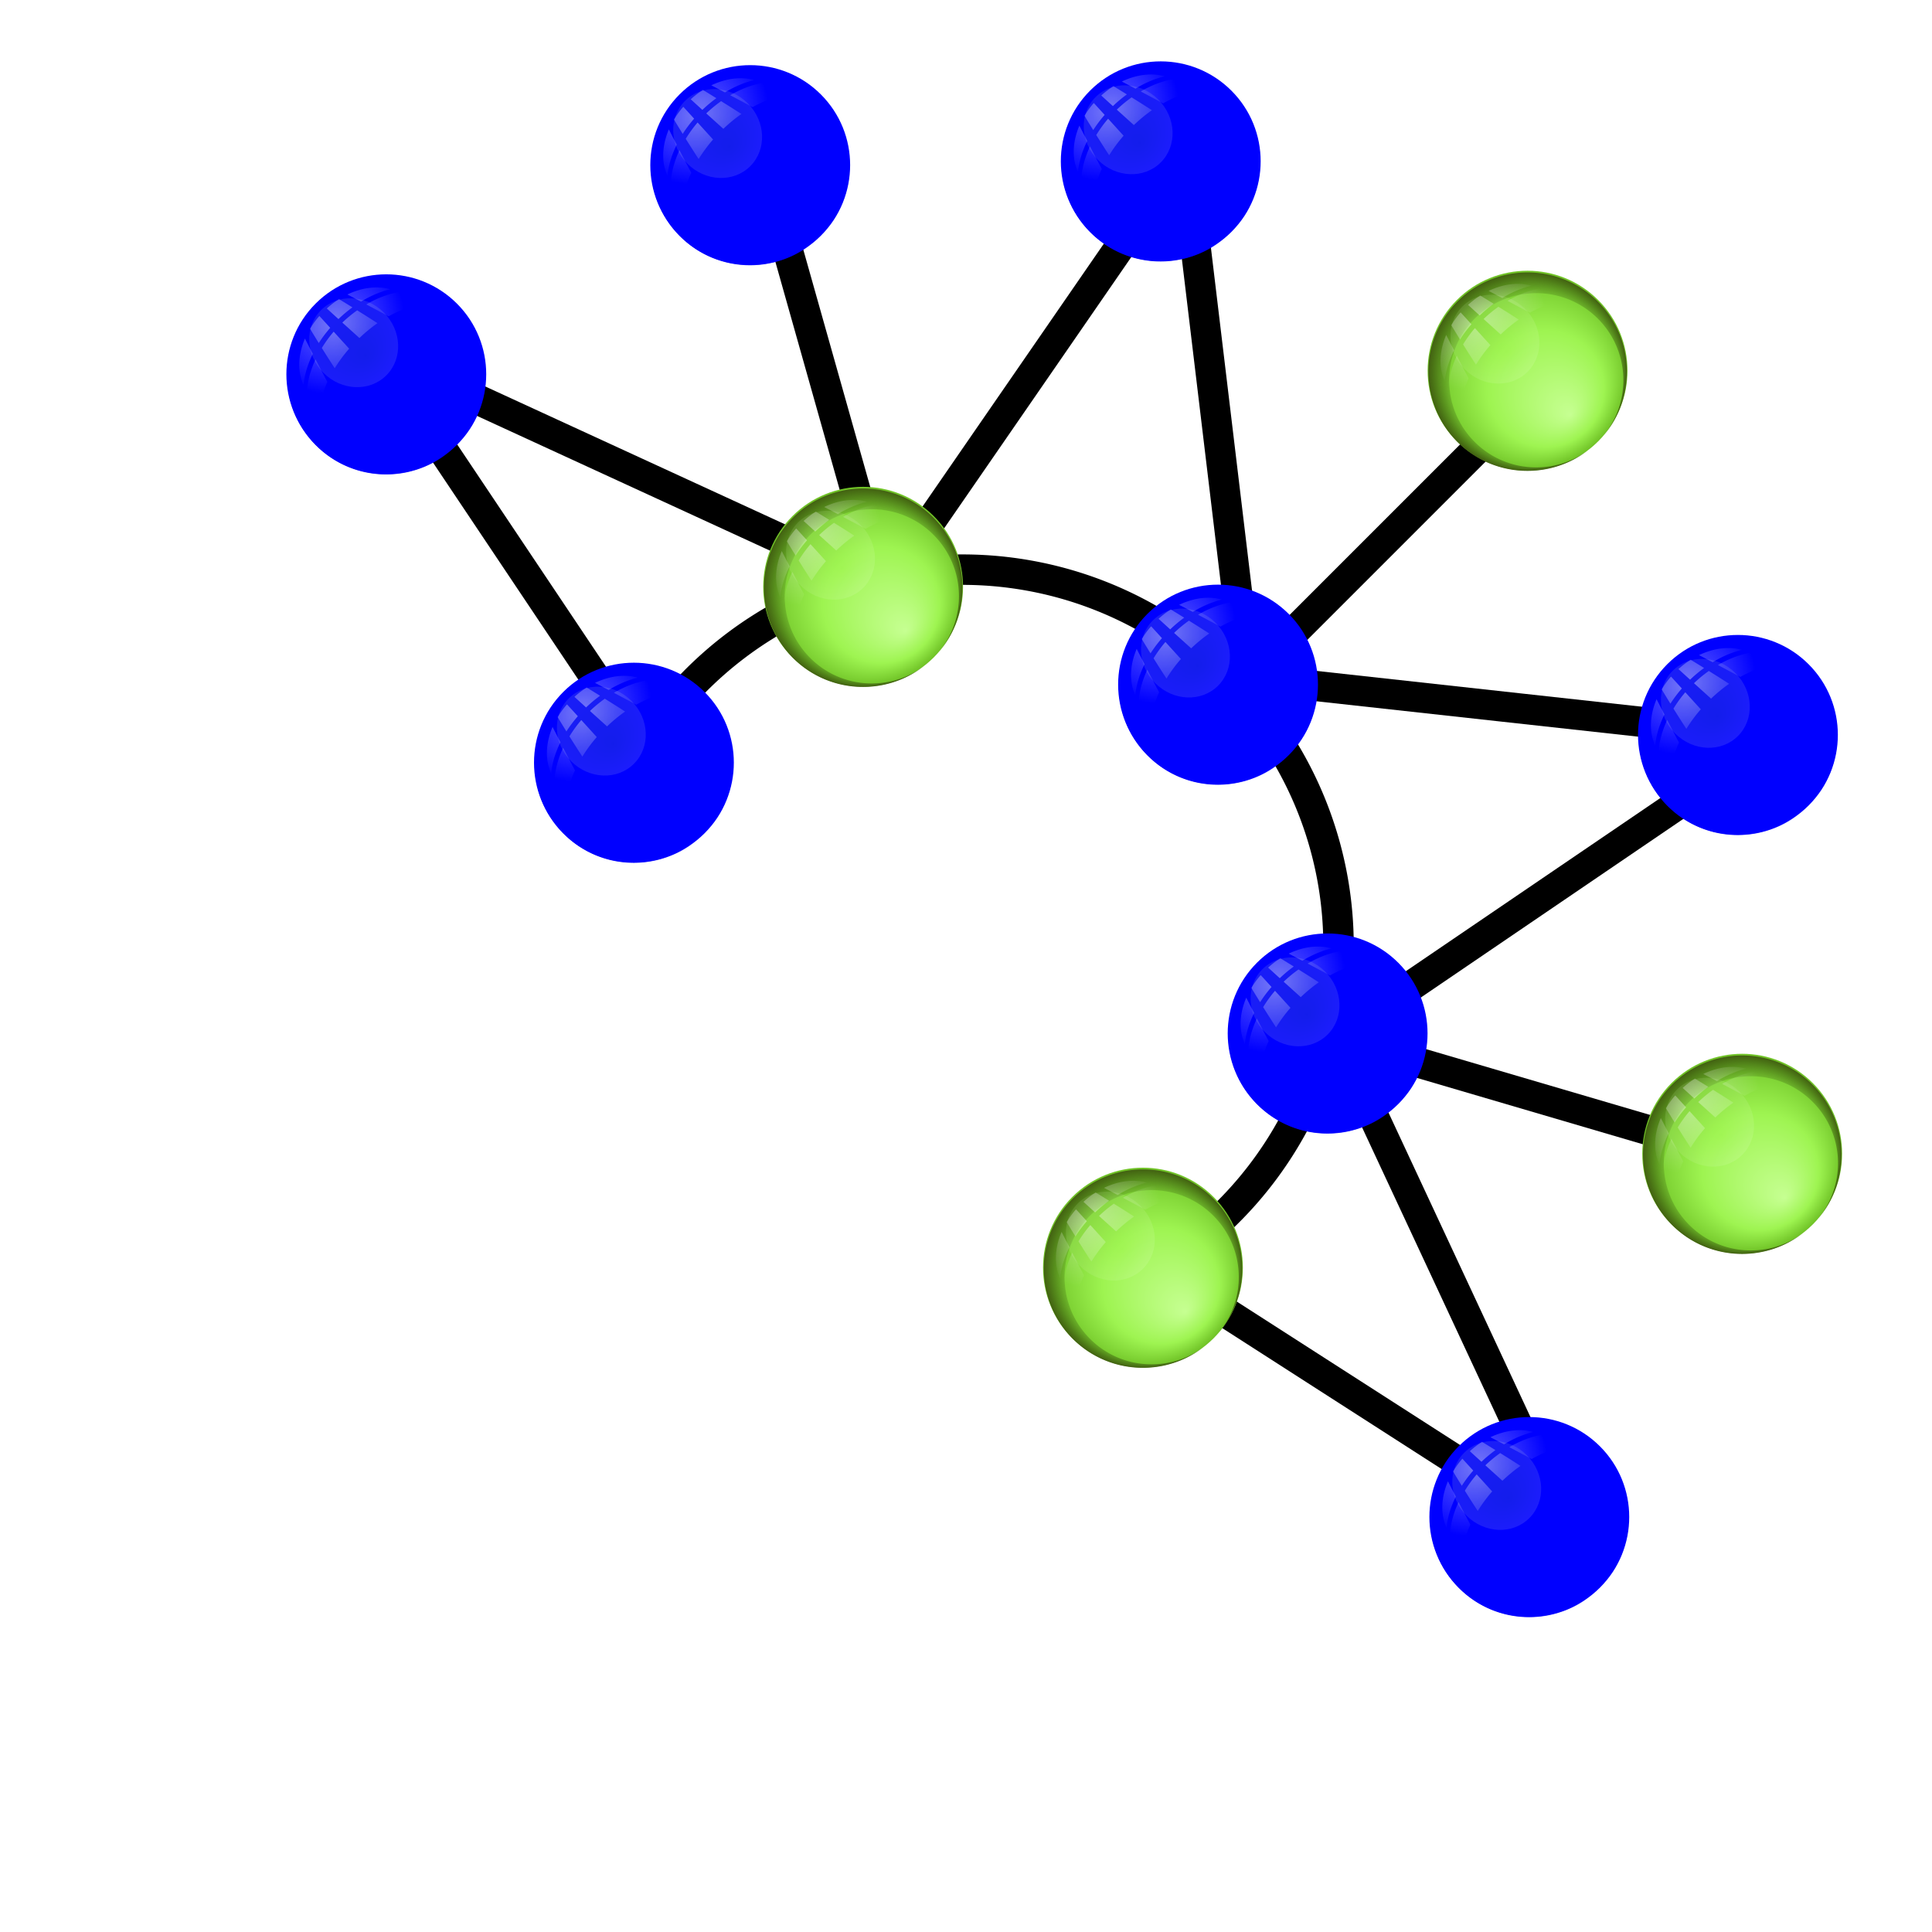 <svg xmlns="http://www.w3.org/2000/svg" xmlns:xlink="http://www.w3.org/1999/xlink" width="128" height="128" version="1.0"><defs><linearGradient id="aw"><stop offset="0" style="stop-color:#fff;stop-opacity:1"/><stop offset="1" style="stop-color:#fff;stop-opacity:0"/></linearGradient><linearGradient id="B"><stop offset="0" style="stop-color:#00f;stop-opacity:1"/><stop offset="1" style="stop-color:#00f;stop-opacity:0"/></linearGradient><linearGradient id="o" x1="15.721" x2="24.936" y1="125.786" y2="108.343" gradientTransform="translate(-80)" gradientUnits="userSpaceOnUse"><stop offset="0" style="stop-color:#000"/><stop offset=".893" style="stop-color:#fff"/></linearGradient><linearGradient id="y"><stop offset="0" style="stop-color:#acfd56;stop-opacity:.686"/><stop offset="1" style="stop-color:#fff;stop-opacity:.709"/></linearGradient><linearGradient id="z"><stop offset="0" style="stop-color:#fff;stop-opacity:1"/><stop offset="1" style="stop-color:#fff;stop-opacity:0"/></linearGradient><linearGradient xlink:href="#B" id="aR" x1="514.129" x2="584.117" y1="-5.484" y2="-5.484" gradientUnits="userSpaceOnUse"/><linearGradient xlink:href="#D" id="aB" x1="60.001" x2="60.001" y1="12.845" y2="120.214" gradientTransform="translate(145.714 -238.214)" gradientUnits="userSpaceOnUse"/><linearGradient id="D" x1="60.001" x2="60.001" y1="12.845" y2="120.214" gradientTransform="translate(145.714 -238.214)" gradientUnits="userSpaceOnUse"><stop offset="0" style="stop-color:#fff"/><stop offset="1" style="stop-color:#fff;stop-opacity:0"/></linearGradient><linearGradient xlink:href="#E" id="aC" x1="60.001" x2="60.001" y1="94" y2="26" gradientTransform="translate(145.714 -238.214)" gradientUnits="userSpaceOnUse"/><linearGradient id="E" x1="60.001" x2="60.001" y1="94" y2="26" gradientTransform="translate(145.714 -238.214)" gradientUnits="userSpaceOnUse"><stop offset=".296" style="stop-color:#fff"/><stop offset="1" style="stop-color:#4a4a55"/></linearGradient><linearGradient xlink:href="#F" id="aD" x1="60.001" x2="60.001" y1="92" y2="28" gradientTransform="translate(145.714 -238.214)" gradientUnits="userSpaceOnUse"/><linearGradient id="F" x1="60.001" x2="60.001" y1="92" y2="28" gradientTransform="translate(145.714 -238.214)" gradientUnits="userSpaceOnUse"><stop offset=".195" style="stop-color:#e9e9f0"/><stop offset=".26" style="stop-color:#dadae2"/><stop offset=".461" style="stop-color:#b1b1bb"/><stop offset=".644" style="stop-color:#93939f"/><stop offset=".8" style="stop-color:#81818e"/><stop offset=".911" style="stop-color:#7a7a88"/><stop offset="1" style="stop-color:#696975"/></linearGradient><linearGradient xlink:href="#G" id="aE" x1="60.001" x2="60.001" y1="86" y2="34.001" gradientTransform="translate(145.714 -238.214)" gradientUnits="userSpaceOnUse"/><linearGradient id="G" x1="60.001" x2="60.001" y1="86" y2="34.001" gradientTransform="translate(145.714 -238.214)" gradientUnits="userSpaceOnUse"><stop offset="0" style="stop-color:#bbb"/><stop offset="1" style="stop-color:#555"/></linearGradient><linearGradient id="H"><stop offset="0" style="stop-color:#c6ff92;stop-opacity:1"/><stop offset=".58" style="stop-color:#9ef451;stop-opacity:1"/><stop offset="1" style="stop-color:#6fc226;stop-opacity:1"/></linearGradient><linearGradient id="I"><stop offset="0" style="stop-color:#3e6b13;stop-opacity:0"/><stop offset=".795" style="stop-color:#477a16;stop-opacity:0"/><stop offset="1" style="stop-color:#426111;stop-opacity:1"/></linearGradient><linearGradient id="J"><stop offset="0" style="stop-color:#acfd56;stop-opacity:.686"/><stop offset="1" style="stop-color:#fff;stop-opacity:.709"/></linearGradient><linearGradient id="K"><stop offset="0" style="stop-color:#fff;stop-opacity:1"/><stop offset="1" style="stop-color:#fff;stop-opacity:0"/></linearGradient><linearGradient xlink:href="#L" id="bg" x1="514.129" x2="584.117" y1="-5.484" y2="-5.484" gradientUnits="userSpaceOnUse"/><linearGradient id="L"><stop offset="0" style="stop-color:#00f;stop-opacity:1"/><stop offset="1" style="stop-color:#00f;stop-opacity:0"/></linearGradient><linearGradient id="M"><stop offset="0" style="stop-color:#acfd56;stop-opacity:.686"/><stop offset="1" style="stop-color:#fff;stop-opacity:.709"/></linearGradient><linearGradient id="N"><stop offset="0" style="stop-color:#fff;stop-opacity:1"/><stop offset="1" style="stop-color:#fff;stop-opacity:0"/></linearGradient><linearGradient xlink:href="#R" id="bn" x1="514.129" x2="584.117" y1="-5.484" y2="-5.484" gradientUnits="userSpaceOnUse"/><linearGradient id="R"><stop offset="0" style="stop-color:#00f;stop-opacity:1"/><stop offset="1" style="stop-color:#00f;stop-opacity:0"/></linearGradient><linearGradient id="S"><stop offset="0" style="stop-color:#acfd56;stop-opacity:.686"/><stop offset="1" style="stop-color:#fff;stop-opacity:.709"/></linearGradient><linearGradient id="T"><stop offset="0" style="stop-color:#fff;stop-opacity:1"/><stop offset="1" style="stop-color:#fff;stop-opacity:0"/></linearGradient><linearGradient xlink:href="#U" id="bu" x1="514.129" x2="584.117" y1="-5.484" y2="-5.484" gradientUnits="userSpaceOnUse"/><linearGradient id="U"><stop offset="0" style="stop-color:#00f;stop-opacity:1"/><stop offset="1" style="stop-color:#00f;stop-opacity:0"/></linearGradient><linearGradient id="V"><stop offset="0" style="stop-color:#acfd56;stop-opacity:.686"/><stop offset="1" style="stop-color:#fff;stop-opacity:.709"/></linearGradient><linearGradient id="W"><stop offset="0" style="stop-color:#fff;stop-opacity:1"/><stop offset="1" style="stop-color:#fff;stop-opacity:0"/></linearGradient><linearGradient xlink:href="#X" id="bB" x1="514.129" x2="584.117" y1="-5.484" y2="-5.484" gradientUnits="userSpaceOnUse"/><linearGradient id="X"><stop offset="0" style="stop-color:#00f;stop-opacity:1"/><stop offset="1" style="stop-color:#00f;stop-opacity:0"/></linearGradient><linearGradient id="Y"><stop offset="0" style="stop-color:#acfd56;stop-opacity:.686"/><stop offset="1" style="stop-color:#fff;stop-opacity:.709"/></linearGradient><linearGradient id="Z"><stop offset="0" style="stop-color:#fff;stop-opacity:1"/><stop offset="1" style="stop-color:#fff;stop-opacity:0"/></linearGradient><linearGradient xlink:href="#aa" id="bJ" x1="514.129" x2="584.117" y1="-5.484" y2="-5.484" gradientUnits="userSpaceOnUse"/><linearGradient id="aa"><stop offset="0" style="stop-color:#00f;stop-opacity:1"/><stop offset="1" style="stop-color:#00f;stop-opacity:0"/></linearGradient><linearGradient id="ab"><stop offset="0" style="stop-color:#acfd56;stop-opacity:.686"/><stop offset="1" style="stop-color:#fff;stop-opacity:.709"/></linearGradient><linearGradient id="ac"><stop offset="0" style="stop-color:#fff;stop-opacity:1"/><stop offset="1" style="stop-color:#fff;stop-opacity:0"/></linearGradient><linearGradient id="ad"><stop offset="0" style="stop-color:#c6ff92;stop-opacity:1"/><stop offset=".58" style="stop-color:#9ef451;stop-opacity:1"/><stop offset="1" style="stop-color:#6fc226;stop-opacity:1"/></linearGradient><linearGradient id="ae"><stop offset="0" style="stop-color:#3e6b13;stop-opacity:0"/><stop offset=".795" style="stop-color:#477a16;stop-opacity:0"/><stop offset="1" style="stop-color:#426111;stop-opacity:1"/></linearGradient><linearGradient id="af"><stop offset="0" style="stop-color:#acfd56;stop-opacity:.686"/><stop offset="1" style="stop-color:#fff;stop-opacity:.709"/></linearGradient><linearGradient id="ag"><stop offset="0" style="stop-color:#fff;stop-opacity:1"/><stop offset="1" style="stop-color:#fff;stop-opacity:0"/></linearGradient><linearGradient id="ah"><stop offset="0" style="stop-color:#c6ff92;stop-opacity:1"/><stop offset=".58" style="stop-color:#9ef451;stop-opacity:1"/><stop offset="1" style="stop-color:#6fc226;stop-opacity:1"/></linearGradient><linearGradient id="ai"><stop offset="0" style="stop-color:#3e6b13;stop-opacity:0"/><stop offset=".795" style="stop-color:#477a16;stop-opacity:0"/><stop offset="1" style="stop-color:#426111;stop-opacity:1"/></linearGradient><linearGradient id="aj"><stop offset="0" style="stop-color:#acfd56;stop-opacity:.686"/><stop offset="1" style="stop-color:#fff;stop-opacity:.709"/></linearGradient><linearGradient id="ak"><stop offset="0" style="stop-color:#fff;stop-opacity:1"/><stop offset="1" style="stop-color:#fff;stop-opacity:0"/></linearGradient><linearGradient xlink:href="#al" id="ch" x1="514.129" x2="584.117" y1="-5.484" y2="-5.484" gradientUnits="userSpaceOnUse"/><linearGradient id="al"><stop offset="0" style="stop-color:#00f;stop-opacity:1"/><stop offset="1" style="stop-color:#00f;stop-opacity:0"/></linearGradient><linearGradient id="am"><stop offset="0" style="stop-color:#acfd56;stop-opacity:.686"/><stop offset="1" style="stop-color:#fff;stop-opacity:.709"/></linearGradient><linearGradient id="an"><stop offset="0" style="stop-color:#fff;stop-opacity:1"/><stop offset="1" style="stop-color:#fff;stop-opacity:0"/></linearGradient><linearGradient xlink:href="#ap" id="co" x1="514.129" x2="584.117" y1="-5.484" y2="-5.484" gradientUnits="userSpaceOnUse"/><linearGradient id="ap"><stop offset="0" style="stop-color:#00f;stop-opacity:1"/><stop offset="1" style="stop-color:#00f;stop-opacity:0"/></linearGradient><linearGradient id="aq"><stop offset="0" style="stop-color:#acfd56;stop-opacity:.686"/><stop offset="1" style="stop-color:#fff;stop-opacity:.709"/></linearGradient><linearGradient id="ar"><stop offset="0" style="stop-color:#fff;stop-opacity:1"/><stop offset="1" style="stop-color:#fff;stop-opacity:0"/></linearGradient><linearGradient id="as"><stop offset="0" style="stop-color:#c6ff92;stop-opacity:1"/><stop offset=".58" style="stop-color:#9ef451;stop-opacity:1"/><stop offset="1" style="stop-color:#6fc226;stop-opacity:1"/></linearGradient><linearGradient id="at"><stop offset="0" style="stop-color:#3e6b13;stop-opacity:0"/><stop offset=".795" style="stop-color:#477a16;stop-opacity:0"/><stop offset="1" style="stop-color:#426111;stop-opacity:1"/></linearGradient><linearGradient id="au"><stop offset="0" style="stop-color:#acfd56;stop-opacity:.686"/><stop offset="1" style="stop-color:#fff;stop-opacity:.709"/></linearGradient><linearGradient id="av"><stop offset="0" style="stop-color:#fff;stop-opacity:1"/><stop offset="1" style="stop-color:#fff;stop-opacity:0"/></linearGradient><linearGradient xlink:href="#aw" id="ax" x1="250" x2="243" y1="60" y2="60" gradientTransform="matrix(1 0 0 1.017 -454.143 -236.763)" gradientUnits="userSpaceOnUse"/><filter id="aS"><feGaussianBlur stdDeviation=".666"/></filter><filter id="aU"><feGaussianBlur stdDeviation=".605"/></filter><filter id="az"><feGaussianBlur stdDeviation="2.4"/></filter><filter id="ba"><feGaussianBlur stdDeviation=".666"/></filter><filter id="bc"><feGaussianBlur stdDeviation=".605"/></filter><filter id="bh"><feGaussianBlur stdDeviation=".666"/></filter><filter id="bj"><feGaussianBlur stdDeviation=".605"/></filter><filter id="bo"><feGaussianBlur stdDeviation=".666"/></filter><filter id="bq"><feGaussianBlur stdDeviation=".605"/></filter><filter id="bv"><feGaussianBlur stdDeviation=".666"/></filter><filter id="bx"><feGaussianBlur stdDeviation=".605"/></filter><filter id="bC"><feGaussianBlur stdDeviation=".666"/></filter><filter id="bE"><feGaussianBlur stdDeviation=".605"/></filter><filter id="bK"><feGaussianBlur stdDeviation=".666"/></filter><filter id="bM"><feGaussianBlur stdDeviation=".605"/></filter><filter id="bS"><feGaussianBlur stdDeviation=".666"/></filter><filter id="bU"><feGaussianBlur stdDeviation=".605"/></filter><filter id="ca"><feGaussianBlur stdDeviation=".666"/></filter><filter id="cc"><feGaussianBlur stdDeviation=".605"/></filter><filter id="ci"><feGaussianBlur stdDeviation=".666"/></filter><filter id="ck"><feGaussianBlur stdDeviation=".605"/></filter><filter id="cf" style="color-interpolation-filters:sRGB"><feFlood flood-color="#000" flood-opacity=".498" result="flood"/><feComposite in="flood" in2="SourceGraphic" operator="in" result="composite1"/><feGaussianBlur in="composite1" result="blur" stdDeviation="2.6"/><feOffset dx="1.1" dy="1.1" result="offset"/><feComposite in="SourceGraphic" in2="offset" result="composite2"/></filter><filter id="ce" style="color-interpolation-filters:sRGB"><feFlood flood-color="#000" flood-opacity=".498" result="flood"/><feComposite in="flood" in2="SourceGraphic" operator="in" result="composite1"/><feGaussianBlur in="composite1" result="blur" stdDeviation="2.6"/><feOffset dx="1.1" dy="1.1" result="offset"/><feComposite in="SourceGraphic" in2="offset" result="composite2"/></filter><filter id="bW" style="color-interpolation-filters:sRGB"><feFlood flood-color="#000" flood-opacity=".498" result="flood"/><feComposite in="flood" in2="SourceGraphic" operator="in" result="composite1"/><feGaussianBlur in="composite1" result="blur" stdDeviation="2.6"/><feOffset dx="1.1" dy="1.1" result="offset"/><feComposite in="SourceGraphic" in2="offset" result="composite2"/></filter><filter id="bO" style="color-interpolation-filters:sRGB"><feFlood flood-color="#000" flood-opacity=".498" result="flood"/><feComposite in="flood" in2="SourceGraphic" operator="in" result="composite1"/><feGaussianBlur in="composite1" result="blur" stdDeviation="2.6"/><feOffset dx="1.1" dy="1.1" result="offset"/><feComposite in="SourceGraphic" in2="offset" result="composite2"/></filter><filter id="bH" style="color-interpolation-filters:sRGB"><feFlood flood-color="#000" flood-opacity=".498" result="flood"/><feComposite in="flood" in2="SourceGraphic" operator="in" result="composite1"/><feGaussianBlur in="composite1" result="blur" stdDeviation="2.6"/><feOffset dx="1.1" dy="1.1" result="offset"/><feComposite in="SourceGraphic" in2="offset" result="composite2"/></filter><filter id="bG" style="color-interpolation-filters:sRGB"><feFlood flood-color="#000" flood-opacity=".498" result="flood"/><feComposite in="flood" in2="SourceGraphic" operator="in" result="composite1"/><feGaussianBlur in="composite1" result="blur" stdDeviation="2.6"/><feOffset dx="1.1" dy="1.1" result="offset"/><feComposite in="SourceGraphic" in2="offset" result="composite2"/></filter><filter id="bz" style="color-interpolation-filters:sRGB"><feFlood flood-color="#000" flood-opacity=".498" result="flood"/><feComposite in="flood" in2="SourceGraphic" operator="in" result="composite1"/><feGaussianBlur in="composite1" result="blur" stdDeviation="2.6"/><feOffset dx="1.1" dy="1.1" result="offset"/><feComposite in="SourceGraphic" in2="offset" result="composite2"/></filter><filter id="bs" style="color-interpolation-filters:sRGB"><feFlood flood-color="#000" flood-opacity=".498" result="flood"/><feComposite in="flood" in2="SourceGraphic" operator="in" result="composite1"/><feGaussianBlur in="composite1" result="blur" stdDeviation="2.6"/><feOffset dx="1.1" dy="1.1" result="offset"/><feComposite in="SourceGraphic" in2="offset" result="composite2"/></filter><filter id="bl" style="color-interpolation-filters:sRGB"><feFlood flood-color="#000" flood-opacity=".498" result="flood"/><feComposite in="flood" in2="SourceGraphic" operator="in" result="composite1"/><feGaussianBlur in="composite1" result="blur" stdDeviation="2.6"/><feOffset dx="1.1" dy="1.1" result="offset"/><feComposite in="SourceGraphic" in2="offset" result="composite2"/></filter><filter id="be" style="color-interpolation-filters:sRGB"><feFlood flood-color="#000" flood-opacity=".498" result="flood"/><feComposite in="flood" in2="SourceGraphic" operator="in" result="composite1"/><feGaussianBlur in="composite1" result="blur" stdDeviation="2.6"/><feOffset dx="1.1" dy="1.1" result="offset"/><feComposite in="SourceGraphic" in2="offset" result="composite2"/></filter><filter id="aW" style="color-interpolation-filters:sRGB"><feFlood flood-color="#000" flood-opacity=".498" result="flood"/><feComposite in="flood" in2="SourceGraphic" operator="in" result="composite1"/><feGaussianBlur in="composite1" result="blur" stdDeviation="2.6"/><feOffset dx="1.1" dy="1.1" result="offset"/><feComposite in="SourceGraphic" in2="offset" result="composite2"/></filter><filter id="aP" style="color-interpolation-filters:sRGB"><feFlood flood-color="#000" flood-opacity=".498" result="flood"/><feComposite in="flood" in2="SourceGraphic" operator="in" result="composite1"/><feGaussianBlur in="composite1" result="blur" stdDeviation="2.6"/><feOffset dx="1.1" dy="1.1" result="offset"/><feComposite in="SourceGraphic" in2="offset" result="composite2"/></filter><filter id="aN" style="color-interpolation-filters:sRGB"><feFlood flood-color="#000" flood-opacity=".498" result="flood"/><feComposite in="flood" in2="SourceGraphic" operator="in" result="composite1"/><feGaussianBlur in="composite1" result="blur" stdDeviation="2.6"/><feOffset dx="1.1" dy="1.1" result="offset"/><feComposite in="SourceGraphic" in2="offset" result="composite2"/></filter><filter id="aM" style="color-interpolation-filters:sRGB"><feFlood flood-color="#000" flood-opacity=".498" result="flood"/><feComposite in="flood" in2="SourceGraphic" operator="in" result="composite1"/><feGaussianBlur in="composite1" result="blur" stdDeviation="2.6"/><feOffset dx="1.1" dy="1.1" result="offset"/><feComposite in="SourceGraphic" in2="offset" result="composite2"/></filter><filter id="aL" style="color-interpolation-filters:sRGB"><feFlood flood-color="#000" flood-opacity=".498" result="flood"/><feComposite in="flood" in2="SourceGraphic" operator="in" result="composite1"/><feGaussianBlur in="composite1" result="blur" stdDeviation="2.6"/><feOffset dx="1.1" dy="1.1" result="offset"/><feComposite in="SourceGraphic" in2="offset" result="composite2"/></filter><filter id="aK" style="color-interpolation-filters:sRGB"><feFlood flood-color="#000" flood-opacity=".498" result="flood"/><feComposite in="flood" in2="SourceGraphic" operator="in" result="composite1"/><feGaussianBlur in="composite1" result="blur" stdDeviation="2.6"/><feOffset dx="1.1" dy="1.1" result="offset"/><feComposite in="SourceGraphic" in2="offset" result="composite2"/></filter><filter id="aJ" style="color-interpolation-filters:sRGB"><feFlood flood-color="#000" flood-opacity=".498" result="flood"/><feComposite in="flood" in2="SourceGraphic" operator="in" result="composite1"/><feGaussianBlur in="composite1" result="blur" stdDeviation="2.6"/><feOffset dx="1.1" dy="1.1" result="offset"/><feComposite in="SourceGraphic" in2="offset" result="composite2"/></filter><filter id="aI" style="color-interpolation-filters:sRGB"><feFlood flood-color="#000" flood-opacity=".498" result="flood"/><feComposite in="flood" in2="SourceGraphic" operator="in" result="composite1"/><feGaussianBlur in="composite1" result="blur" stdDeviation="2.6"/><feOffset dx="1.1" dy="1.1" result="offset"/><feComposite in="SourceGraphic" in2="offset" result="composite2"/></filter><filter id="aH" style="color-interpolation-filters:sRGB"><feFlood flood-color="#000" flood-opacity=".498" result="flood"/><feComposite in="flood" in2="SourceGraphic" operator="in" result="composite1"/><feGaussianBlur in="composite1" result="blur" stdDeviation="2.6"/><feOffset dx="1.1" dy="1.1" result="offset"/><feComposite in="SourceGraphic" in2="offset" result="composite2"/></filter><filter id="aG" style="color-interpolation-filters:sRGB"><feFlood flood-color="#000" flood-opacity=".498" result="flood"/><feComposite in="flood" in2="SourceGraphic" operator="in" result="composite1"/><feGaussianBlur in="composite1" result="blur" stdDeviation="2.6"/><feOffset dx="1.1" dy="1.1" result="offset"/><feComposite in="SourceGraphic" in2="offset" result="composite2"/></filter><filter id="aF" style="color-interpolation-filters:sRGB"><feFlood flood-color="#000" flood-opacity=".498" result="flood"/><feComposite in="flood" in2="SourceGraphic" operator="in" result="composite1"/><feGaussianBlur in="composite1" result="blur" stdDeviation="2.6"/><feOffset dx="1.1" dy="1.1" result="offset"/><feComposite in="SourceGraphic" in2="offset" result="composite2"/></filter><filter id="aO" style="color-interpolation-filters:sRGB"><feFlood flood-color="#000" flood-opacity=".498" result="flood"/><feComposite in="flood" in2="SourceGraphic" operator="in" result="composite1"/><feGaussianBlur in="composite1" result="blur" stdDeviation="2.6"/><feOffset dx="1.1" dy="1.1" result="offset"/><feComposite in="SourceGraphic" in2="offset" result="composite2"/></filter><filter id="cm" color-interpolation-filters="sRGB"><feFlood flood-color="#000" flood-opacity=".498" result="flood"/><feComposite in="flood" in2="SourceGraphic" operator="in" result="composite1"/><feGaussianBlur in="composite1" result="blur" stdDeviation="2.6"/><feOffset dx="1.1" dy="1.1" result="offset"/><feComposite in="SourceGraphic" in2="offset" result="composite2"/></filter><filter id="cp" color-interpolation-filters="sRGB"><feGaussianBlur stdDeviation=".666"/></filter><filter id="cr" color-interpolation-filters="sRGB"><feGaussianBlur stdDeviation=".605"/></filter><filter id="ct" color-interpolation-filters="sRGB"><feFlood flood-color="#000" flood-opacity=".498" result="flood"/><feComposite in="flood" in2="SourceGraphic" operator="in" result="composite1"/><feGaussianBlur in="composite1" result="blur" stdDeviation="2.6"/><feOffset dx="1.1" dy="1.1" result="offset"/><feComposite in="SourceGraphic" in2="offset" result="composite2"/></filter><filter id="cx" color-interpolation-filters="sRGB"><feGaussianBlur stdDeviation=".666"/></filter><filter id="cz" color-interpolation-filters="sRGB"><feGaussianBlur stdDeviation=".605"/></filter><radialGradient xlink:href="#y" id="aT" cx="455.504" cy="-40.35" r="14.103" fx="455.504" fy="-32.883" gradientTransform="matrix(1.486 0 0 1.838 -221.596 32.465)" gradientUnits="userSpaceOnUse"/><radialGradient xlink:href="#z" id="aV" cx="419.656" cy="-36.612" r="27.473" fx="419.656" fy="-36.612" gradientTransform="matrix(.652 0 0 .588 -242.327 106.037)" gradientUnits="userSpaceOnUse"/><radialGradient xlink:href="#C" id="aA" cx="59.511" cy="124" r="125.171" gradientTransform="translate(145.714 -238.214)" gradientUnits="userSpaceOnUse"/><radialGradient id="C" cx="59.511" cy="124" r="125.171" gradientTransform="translate(145.714 -238.214)" gradientUnits="userSpaceOnUse"><stop offset=".177" style="stop-color:#f0f0f0"/><stop offset=".532" style="stop-color:#a5a5bb"/></radialGradient><radialGradient xlink:href="#H" id="aX" cx="654.536" cy="-20.356" r="38.29" fx="653.773" fy="3.277" gradientTransform="matrix(.636 0 0 .636 -384.556 115.193)" gradientUnits="userSpaceOnUse"/><radialGradient xlink:href="#I" id="aZ" cx="549.109" cy="-5.5" r="34.641" fx="549.109" fy="15.369" gradientTransform="matrix(1 0 0 1 0 -.002)" gradientUnits="userSpaceOnUse"/><radialGradient xlink:href="#J" id="bb" cx="455.504" cy="-40.35" r="14.103" fx="455.504" fy="-32.883" gradientTransform="matrix(1.486 0 0 1.838 -221.596 32.465)" gradientUnits="userSpaceOnUse"/><radialGradient xlink:href="#K" id="bd" cx="419.656" cy="-36.612" r="27.473" fx="419.656" fy="-36.612" gradientTransform="matrix(.652 0 0 .588 -242.327 106.037)" gradientUnits="userSpaceOnUse"/><radialGradient xlink:href="#M" id="bi" cx="455.504" cy="-40.35" r="14.103" fx="455.504" fy="-32.883" gradientTransform="matrix(1.486 0 0 1.838 -221.596 32.465)" gradientUnits="userSpaceOnUse"/><radialGradient xlink:href="#N" id="bk" cx="419.656" cy="-36.612" r="27.473" fx="419.656" fy="-36.612" gradientTransform="matrix(.652 0 0 .588 -242.327 106.037)" gradientUnits="userSpaceOnUse"/><radialGradient xlink:href="#S" id="bp" cx="455.504" cy="-40.35" r="14.103" fx="455.504" fy="-32.883" gradientTransform="matrix(1.486 0 0 1.838 -221.596 32.465)" gradientUnits="userSpaceOnUse"/><radialGradient xlink:href="#T" id="br" cx="419.656" cy="-36.612" r="27.473" fx="419.656" fy="-36.612" gradientTransform="matrix(.652 0 0 .588 -242.327 106.037)" gradientUnits="userSpaceOnUse"/><radialGradient xlink:href="#V" id="bw" cx="455.504" cy="-40.35" r="14.103" fx="455.504" fy="-32.883" gradientTransform="matrix(1.486 0 0 1.838 -221.596 32.465)" gradientUnits="userSpaceOnUse"/><radialGradient xlink:href="#W" id="by" cx="419.656" cy="-36.612" r="27.473" fx="419.656" fy="-36.612" gradientTransform="matrix(.652 0 0 .588 -242.327 106.037)" gradientUnits="userSpaceOnUse"/><radialGradient xlink:href="#Y" id="bD" cx="455.504" cy="-40.35" r="14.103" fx="455.504" fy="-32.883" gradientTransform="matrix(1.486 0 0 1.838 -221.596 32.465)" gradientUnits="userSpaceOnUse"/><radialGradient xlink:href="#Z" id="bF" cx="419.656" cy="-36.612" r="27.473" fx="419.656" fy="-36.612" gradientTransform="matrix(.652 0 0 .588 -242.327 106.037)" gradientUnits="userSpaceOnUse"/><radialGradient xlink:href="#ab" id="bL" cx="455.504" cy="-40.35" r="14.103" fx="455.504" fy="-32.883" gradientTransform="matrix(1.486 0 0 1.838 -221.596 32.465)" gradientUnits="userSpaceOnUse"/><radialGradient xlink:href="#ac" id="bN" cx="419.656" cy="-36.612" r="27.473" fx="419.656" fy="-36.612" gradientTransform="matrix(.652 0 0 .588 -242.327 106.037)" gradientUnits="userSpaceOnUse"/><radialGradient xlink:href="#ad" id="bP" cx="654.536" cy="-20.356" r="38.29" fx="653.773" fy="3.277" gradientTransform="matrix(.636 0 0 .636 -384.556 115.193)" gradientUnits="userSpaceOnUse"/><radialGradient xlink:href="#ae" id="bR" cx="549.109" cy="-5.5" r="34.641" fx="549.109" fy="15.369" gradientTransform="matrix(1 0 0 1 0 -.002)" gradientUnits="userSpaceOnUse"/><radialGradient xlink:href="#af" id="bT" cx="455.504" cy="-40.35" r="14.103" fx="455.504" fy="-32.883" gradientTransform="matrix(1.486 0 0 1.838 -221.596 32.465)" gradientUnits="userSpaceOnUse"/><radialGradient xlink:href="#ag" id="bV" cx="419.656" cy="-36.612" r="27.473" fx="419.656" fy="-36.612" gradientTransform="matrix(.652 0 0 .588 -242.327 106.037)" gradientUnits="userSpaceOnUse"/><radialGradient xlink:href="#ah" id="bX" cx="654.536" cy="-20.356" r="38.29" fx="653.773" fy="3.277" gradientTransform="matrix(.636 0 0 .636 -384.556 115.193)" gradientUnits="userSpaceOnUse"/><radialGradient xlink:href="#ai" id="bZ" cx="549.109" cy="-5.5" r="34.641" fx="549.109" fy="15.369" gradientTransform="matrix(1 0 0 1 0 -.002)" gradientUnits="userSpaceOnUse"/><radialGradient xlink:href="#aj" id="cb" cx="455.504" cy="-40.35" r="14.103" fx="455.504" fy="-32.883" gradientTransform="matrix(1.486 0 0 1.838 -221.596 32.465)" gradientUnits="userSpaceOnUse"/><radialGradient xlink:href="#ak" id="cd" cx="419.656" cy="-36.612" r="27.473" fx="419.656" fy="-36.612" gradientTransform="matrix(.652 0 0 .588 -242.327 106.037)" gradientUnits="userSpaceOnUse"/><radialGradient xlink:href="#am" id="cj" cx="455.504" cy="-40.35" r="14.103" fx="455.504" fy="-32.883" gradientTransform="matrix(1.486 0 0 1.838 -221.596 32.465)" gradientUnits="userSpaceOnUse"/><radialGradient xlink:href="#an" id="cl" cx="419.656" cy="-36.612" r="27.473" fx="419.656" fy="-36.612" gradientTransform="matrix(.652 0 0 .588 -242.327 106.037)" gradientUnits="userSpaceOnUse"/><radialGradient xlink:href="#aq" id="cq" cx="455.504" cy="-40.35" r="14.103" fx="455.504" fy="-32.883" gradientTransform="matrix(1.486 0 0 1.838 -221.596 32.465)" gradientUnits="userSpaceOnUse"/><radialGradient xlink:href="#ar" id="cs" cx="419.656" cy="-36.612" r="27.473" fx="419.656" fy="-36.612" gradientTransform="matrix(.652 0 0 .588 -242.327 106.037)" gradientUnits="userSpaceOnUse"/><radialGradient xlink:href="#as" id="cu" cx="654.536" cy="-20.356" r="38.29" fx="653.773" fy="3.277" gradientTransform="matrix(.636 0 0 .636 -384.556 115.193)" gradientUnits="userSpaceOnUse"/><radialGradient xlink:href="#at" id="cw" cx="549.109" cy="-5.5" r="34.641" fx="549.109" fy="15.369" gradientTransform="matrix(1 0 0 1 0 -.002)" gradientUnits="userSpaceOnUse"/><radialGradient xlink:href="#au" id="cy" cx="455.504" cy="-40.35" r="14.103" fx="455.504" fy="-32.883" gradientTransform="matrix(1.486 0 0 1.838 -221.596 32.465)" gradientUnits="userSpaceOnUse"/><radialGradient xlink:href="#av" id="cA" cx="419.656" cy="-36.612" r="27.473" fx="419.656" fy="-36.612" gradientTransform="matrix(.652 0 0 .588 -242.327 106.037)" gradientUnits="userSpaceOnUse"/><clipPath id="aQ" clipPathUnits="userSpaceOnUse"><path d="M549.138-40.479c-19.32 0-35.01 15.69-35.01 35.01s15.69 34.979 35.01 34.979 34.979-15.66 34.979-34.979c0-19.32-15.66-35.01-34.979-35.01" style="fill:#aac0ef;fill-opacity:1;stroke:none"/></clipPath><clipPath id="aY" clipPathUnits="userSpaceOnUse"><path d="M549.138-40.479c-19.32 0-35.01 15.69-35.01 35.01s15.69 34.979 35.01 34.979 34.979-15.66 34.979-34.979c0-19.32-15.66-35.01-34.979-35.01" style="fill:#aac0ef;fill-opacity:1;stroke:none"/></clipPath><clipPath id="bf" clipPathUnits="userSpaceOnUse"><path d="M549.138-40.479c-19.32 0-35.01 15.69-35.01 35.01s15.69 34.979 35.01 34.979 34.979-15.66 34.979-34.979c0-19.32-15.66-35.01-34.979-35.01" style="fill:#aac0ef;fill-opacity:1;stroke:none"/></clipPath><clipPath id="bm" clipPathUnits="userSpaceOnUse"><path d="M549.138-40.479c-19.32 0-35.01 15.69-35.01 35.01s15.69 34.979 35.01 34.979 34.979-15.66 34.979-34.979c0-19.32-15.66-35.01-34.979-35.01" style="fill:#aac0ef;fill-opacity:1;stroke:none"/></clipPath><clipPath id="bt" clipPathUnits="userSpaceOnUse"><path d="M549.138-40.479c-19.32 0-35.01 15.69-35.01 35.01s15.69 34.979 35.01 34.979 34.979-15.66 34.979-34.979c0-19.32-15.66-35.01-34.979-35.01" style="fill:#aac0ef;fill-opacity:1;stroke:none"/></clipPath><clipPath id="bA" clipPathUnits="userSpaceOnUse"><path d="M549.138-40.479c-19.32 0-35.01 15.69-35.01 35.01s15.69 34.979 35.01 34.979 34.979-15.66 34.979-34.979c0-19.32-15.66-35.01-34.979-35.01" style="fill:#aac0ef;fill-opacity:1;stroke:none"/></clipPath><clipPath id="bI" clipPathUnits="userSpaceOnUse"><path d="M549.138-40.479c-19.32 0-35.01 15.69-35.01 35.01s15.69 34.979 35.01 34.979 34.979-15.66 34.979-34.979c0-19.32-15.66-35.01-34.979-35.01" style="fill:#aac0ef;fill-opacity:1;stroke:none"/></clipPath><clipPath id="bQ" clipPathUnits="userSpaceOnUse"><path d="M549.138-40.479c-19.32 0-35.01 15.69-35.01 35.01s15.69 34.979 35.01 34.979 34.979-15.66 34.979-34.979c0-19.32-15.66-35.01-34.979-35.01" style="fill:#aac0ef;fill-opacity:1;stroke:none"/></clipPath><clipPath id="bY" clipPathUnits="userSpaceOnUse"><path d="M549.138-40.479c-19.32 0-35.01 15.69-35.01 35.01s15.69 34.979 35.01 34.979 34.979-15.66 34.979-34.979c0-19.32-15.66-35.01-34.979-35.01" style="fill:#aac0ef;fill-opacity:1;stroke:none"/></clipPath><clipPath id="cg" clipPathUnits="userSpaceOnUse"><path d="M549.138-40.479c-19.32 0-35.01 15.69-35.01 35.01s15.69 34.979 35.01 34.979 34.979-15.66 34.979-34.979c0-19.32-15.66-35.01-34.979-35.01" style="fill:#aac0ef;fill-opacity:1;stroke:none"/></clipPath><clipPath id="cn" clipPathUnits="userSpaceOnUse"><path d="M549.138-40.479c-19.32 0-35.01 15.69-35.01 35.01s15.69 34.979 35.01 34.979 34.979-15.66 34.979-34.979c0-19.32-15.66-35.01-34.979-35.01" style="fill:#aac0ef;fill-opacity:1;stroke:none"/></clipPath><clipPath id="cv" clipPathUnits="userSpaceOnUse"><path d="M549.138-40.479c-19.32 0-35.01 15.69-35.01 35.01s15.69 34.979 35.01 34.979 34.979-15.66 34.979-34.979c0-19.32-15.66-35.01-34.979-35.01" style="fill:#aac0ef;fill-opacity:1;stroke:none"/></clipPath><mask id="ay" maskUnits="userSpaceOnUse"><path d="M-211.122-258.116h73.567v163.45h-73.567z" style="fill:url(#ax);fill-opacity:1;stroke:#000;stroke-width:0;stroke-linecap:round;stroke-linejoin:miter;stroke-miterlimit:4;stroke-opacity:1;stroke-dasharray:none;stroke-dashoffset:0" transform="scale(-1 1)"/></mask></defs><g mask="url(#ay)" transform="rotate(-45 425.136 115.226)scale(1 1)"><path d="M265.715-171.212v-12.002l-12.44-.415a47.7 47.7 0 0 0-3.152-11.816l10.555-6.572-6-10.394-10.981 5.86a48.2 48.2 0 0 0-8.645-8.644l5.86-10.981-10.392-6-6.572 10.556a47.7 47.7 0 0 0-11.817-3.155l-.416-12.44h-12l-.415 12.44a47.7 47.7 0 0 0-11.817 3.154l-6.572-10.554-10.393 6 5.86 10.98a48.3 48.3 0 0 0-8.645 8.647l-10.981-5.861-6 10.392 10.556 6.573a47.6 47.6 0 0 0-3.154 11.817l-12.44.413v12l12.44.415a47.7 47.7 0 0 0 3.154 11.817l-10.555 6.573 5.999 10.393 10.983-5.862a48.2 48.2 0 0 0 8.646 8.646l-5.862 10.982 10.392 6 6.573-10.557a47.7 47.7 0 0 0 11.817 3.154l.414 12.439h12l.415-12.44a47.7 47.7 0 0 0 11.816-3.153l6.572 10.556 10.393-6-5.861-10.983a48.3 48.3 0 0 0 8.645-8.645l10.98 5.86 6.002-10.392-10.556-6.572a47.7 47.7 0 0 0 3.154-11.816zm-60 23.998c-16.542 0-30-13.458-30-30s13.458-30 30-30 30 13.458 30 30-13.458 30-30 30" style="filter:url(#az)"/><path d="M265.715-172.212v-12.002l-12.44-.415a47.7 47.7 0 0 0-3.152-11.816l10.555-6.572-6-10.394-10.981 5.86a48.2 48.2 0 0 0-8.645-8.644l5.86-10.981-10.392-6-6.572 10.556a47.7 47.7 0 0 0-11.817-3.155l-.416-12.44h-12l-.415 12.44a47.7 47.7 0 0 0-11.817 3.154l-6.572-10.554-10.393 6 5.86 10.98a48.3 48.3 0 0 0-8.645 8.647l-10.981-5.861-6 10.392 10.556 6.573a47.6 47.6 0 0 0-3.154 11.817l-12.44.413v12l12.44.415a47.7 47.7 0 0 0 3.154 11.817l-10.555 6.573 5.999 10.393 10.983-5.862a48.2 48.2 0 0 0 8.646 8.646l-5.862 10.982 10.392 6 6.573-10.557a47.7 47.7 0 0 0 11.817 3.154l.414 12.439h12l.415-12.44a47.7 47.7 0 0 0 11.816-3.153l6.572 10.556 10.393-6-5.861-10.983a48.3 48.3 0 0 0 8.645-8.645l10.98 5.86 6.002-10.392-10.556-6.572a47.7 47.7 0 0 0 3.154-11.816zm-60 23.998c-16.542 0-30-13.458-30-30s13.458-30 30-30 30 13.458 30 30-13.458 30-30 30" style="fill:url(#aA)"/><path d="m200.682-237.214-.382 11.473a1 1 0 0 1-.867.958 46.7 46.7 0 0 0-11.57 3.088 1 1 0 0 1-1.228-.396l-6.061-9.734-8.717 5.033 5.406 10.128a1 1 0 0 1-.27 1.262 47.3 47.3 0 0 0-8.466 8.466 1 1 0 0 1-1.262.27l-10.128-5.405-5.033 8.717 9.734 6.06a1 1 0 0 1 .397 1.23 46.7 46.7 0 0 0-3.088 11.57 1 1 0 0 1-.958.867l-11.473.382v3.17c8.88 1.79 18.332 3.163 28.128 4.096l-.13-2.235c0-17.093 13.908-31 31-31 17.095 0 31 13.907 31 31l-.128 2.25c9.789-.924 19.24-2.291 28.129-4.073v-3.21l-11.473-.381a1 1 0 0 1-.958-.867 46.8 46.8 0 0 0-3.087-11.568 1.002 1.002 0 0 1 .397-1.229l9.733-6.061-5.033-8.718-10.128 5.406c-.43.229-.963.115-1.262-.271a47.3 47.3 0 0 0-8.465-8.466 1 1 0 0 1-.271-1.262l5.405-10.128-8.717-5.034-6.062 9.734a1 1 0 0 1-1.23.396 46.7 46.7 0 0 0-11.57-3.088 1 1 0 0 1-.865-.958l-.383-11.473z" style="fill:url(#aB)"/><path d="M205.715-212.214c-18.777 0-34 15.223-34 34s15.223 34 34 34 34-15.222 34-34-15.222-34-34-34m0 59c-13.785 0-25-11.215-25-25s11.215-25 25-25 25 11.215 25 25-11.215 25-25 25" style="fill:url(#aC)"/><path d="M205.715-210.214c-17.645 0-32 14.355-32 32s14.355 32 32 32 32-14.355 32-32-14.355-32-32-32m0 57c-13.785 0-25-11.215-25-25s11.215-25 25-25 25 11.215 25 25-11.215 25-25 25" style="fill:url(#aD)"/><path d="M205.715-204.214c-14.336 0-26 11.664-26 26s11.664 26 26 26 26-11.663 26-26-11.663-26-26-26m0 50c-13.233 0-24-10.767-24-24s10.767-24 24-24 24 10.767 24 24-10.767 24-24 24" style="fill:url(#aE)"/><path d="m161.006-159.793-10.253 6.384.425.735 10.13-6.308c-.11-.266-.198-.543-.302-.811M180.91-232.175l6.573 10.555a47.6 47.6 0 0 1 11.817-3.154l.415-12.44h12l.415 12.439a47.7 47.7 0 0 1 11.817 3.155l6.572-10.555 9.984 5.766.408-.765-10.391-6.001-6.572 10.555a47.7 47.7 0 0 0-11.817-3.155l-.416-12.44h-12l-.415 12.44a47.7 47.7 0 0 0-11.817 3.154l-6.572-10.554-10.393 6 .408.765zM235.42-215.887l-.37.694a48.3 48.3 0 0 1 8.646 8.645l10.98-5.861 5.576 9.658.425-.265-6-10.394-10.981 5.86a48.3 48.3 0 0 0-8.275-8.337M176.01-139.54l-5.491 10.289.408.235 5.454-10.218c-.127-.097-.245-.207-.371-.305" style="fill:#fff"/><path d="M249.696-176.83c-.394 23.923-19.966 43.267-43.981 43.267s-43.587-19.344-43.981-43.267c-.004.244-.02.487-.02.732 0 24.262 19.739 44 44 44 24.263 0 44-19.738 44-44 0-.245-.014-.488-.018-.732" style="opacity:.5;fill:#fff"/><path d="M253.276-184.628a47.7 47.7 0 0 0-2.85-11.005l-.304.189a47.7 47.7 0 0 1 3.153 11.816l12.44.414v-1zM250.12-158.982l10.132 6.308.425-.735-10.252-6.384c-.106.268-.194.545-.304.81M156.753-212.41l10.98 5.86a48.3 48.3 0 0 1 8.647-8.645l-.371-.694a48.3 48.3 0 0 0-8.275 8.339l-10.981-5.861-6 10.392.425.265zM235.05-139.234l5.453 10.217.408-.235-5.491-10.287c-.125.098-.243.208-.37.305M145.715-183.214l12.439-.415a47.7 47.7 0 0 1 3.154-11.817l-.303-.19a47.6 47.6 0 0 0-2.851 11.007l-12.44.415v12z" style="fill:#fff"/></g><path d="m90.029 17.065-14 25" style="fill:none;stroke:#000;stroke-width:2;stroke-linecap:butt;stroke-linejoin:miter;stroke-miterlimit:4;stroke-opacity:1;stroke-dasharray:none;filter:url(#aF)" transform="rotate(-45 63.193 63.596)"/><path d="M88.029 63.065h25" style="fill:none;stroke:#000;stroke-width:2;stroke-linecap:butt;stroke-linejoin:miter;stroke-miterlimit:4;stroke-opacity:1;stroke-dasharray:none;filter:url(#aG)" transform="rotate(-45 63.193 63.596)"/><path d="m76.404 84.065-12.375 34" style="fill:none;stroke:#000;stroke-width:2;stroke-linecap:butt;stroke-linejoin:miter;stroke-miterlimit:4;stroke-opacity:1;stroke-dasharray:none;filter:url(#aH)" transform="rotate(-45 63.193 63.596)"/><path d="m76.279 41.628-12-32.438" style="fill:none;stroke:#000;stroke-width:2;stroke-linecap:butt;stroke-linejoin:miter;stroke-miterlimit:4;stroke-opacity:1;stroke-dasharray:none;filter:url(#aI)" transform="rotate(-45 63.193 63.596)"/><path d="m76.029 41.878 34.502-6.332" style="fill:none;stroke:#000;stroke-width:2;stroke-linecap:butt;stroke-linejoin:miter;stroke-miterlimit:4;stroke-opacity:1;stroke-dasharray:none;filter:url(#aJ)" transform="rotate(-45 63.193 63.596)"/><path d="M110.62 35.59 89.029 63.066" style="fill:none;stroke:#000;stroke-width:2;stroke-linecap:butt;stroke-linejoin:miter;stroke-miterlimit:4;stroke-opacity:1;stroke-dasharray:none;filter:url(#aK)" transform="rotate(-45 63.193 63.596)"/><path d="m76.279 84.003 15.25 27.937" style="fill:none;stroke:#000;stroke-width:2;stroke-linecap:butt;stroke-linejoin:miter;stroke-miterlimit:4;stroke-opacity:1;stroke-dasharray:none;filter:url(#aL)" transform="rotate(-45 63.193 63.596)"/><path d="m110.752 90.546-34.411-6.543" style="fill:none;stroke:#000;stroke-width:2;stroke-linecap:butt;stroke-linejoin:miter;stroke-miterlimit:4;stroke-opacity:1;stroke-dasharray:none;filter:url(#aM)" transform="rotate(-45 63.193 63.596)"/><path d="m89.029 63.065 21.856 27.26" style="fill:none;stroke:#000;stroke-width:2;stroke-linecap:butt;stroke-linejoin:miter;stroke-miterlimit:4;stroke-opacity:1;stroke-dasharray:none;filter:url(#aN)" transform="rotate(-45 63.193 63.596)"/><path d="M111.609-.722a41.875 41.875 0 1 1-3.47 80.155" style="fill:none;stroke:#000;stroke-width:3.39;stroke-linecap:round;stroke-linejoin:miter;stroke-miterlimit:4;stroke-opacity:1;stroke-dasharray:none;stroke-dashoffset:0;filter:url(#aO)" transform="rotate(-45 114.671 54.871)scale(.595)"/><g style="filter:url(#aP)" transform="rotate(-45 86.842 -89.881)scale(.272)"><path d="M31.52 77.913c-13.437 0-24.35 10.913-24.35 24.35s10.913 24.33 24.35 24.33 24.33-10.892 24.33-24.33-10.892-24.35-24.33-24.35" style="fill:#00f;fill-opacity:1;stroke:none"/><path d="M549.125-40.125c-19.124 0-34.656 15.532-34.656 34.656 0 17.548 13.1 32.01 30.031 34.282-14.59-2.229-25.781-14.823-25.781-30.032 0-16.782 13.624-30.406 30.406-30.406s30.406 13.624 30.406 30.406c0 15.734-11.959 28.663-27.281 30.219 17.666-1.573 31.5-16.393 31.5-34.469 0-19.124-15.5-34.656-34.625-34.656M552.25 29c-.51.052-1.045.099-1.562.125.518-.023 1.05-.08 1.562-.125m-7.75-.187c.512.068 1.013.141 1.531.187a31 31 0 0 1-1.531-.187m1.531.187c.51.045 1.015.102 1.532.125A30 30 0 0 1 546.03 29" clip-path="url(#aQ)" style="fill:url(#aR);fill-opacity:1;stroke:none;filter:url(#aS)" transform="translate(-351.931 106.271)scale(.698)"/><path d="M469.607-34.831c0 9.684-6.314 17.534-14.103 17.534-7.79 0-14.104-7.85-14.104-17.534s6.315-17.534 14.104-17.534 14.103 7.85 14.103 17.534" style="opacity:.406;fill:url(#aT);fill-opacity:1;stroke:none;filter:url(#aU)" transform="matrix(.737 0 0 .641 -304.374 113.542)"/><path d="m32.597 80.68.184 3.833c1.52.027 3 .17 4.424.395-.296-1.247-.588-2.494-.897-3.74a22 22 0 0 0-3.71-.488m-2.813.024c-1.232.093-2.431.297-3.569.58a367 367 0 0 0-.958 3.972 31 31 0 0 1 4.588-.65l.183-3.902c-.084.005-.161-.007-.244 0m8.767 1.115q.565 1.785 1.121 3.577c2.68.657 5.113 1.642 7.157 2.903-1.588-2.851-4.55-5.169-8.278-6.48m-14.905.278c-3.991 1.601-7.011 4.395-8.216 7.735 1.866-1.549 4.236-2.82 6.932-3.74.426-1.33.85-2.662 1.284-3.995m9.196 3.694.285 5.597c1.954.051 3.863.227 5.668.558q-.617-2.856-1.284-5.714c-1.501-.253-3.06-.41-4.67-.441m-3.058.07c-1.69.123-3.307.4-4.853.766a341 341 0 0 0-1.264 5.714 35.4 35.4 0 0 1 5.852-.883zm10.316.928a642 642 0 0 1 1.795 5.9c2.189.621 4.193 1.427 5.974 2.416.148-.67.224-1.343.224-2.044a9.4 9.4 0 0 0-.49-2.95c-2.094-1.434-4.64-2.573-7.503-3.322m-18.207.72c-2.706.98-5.068 2.329-6.891 3.95a9.4 9.4 0 0 0-.143 1.602c0 .936.143 1.84.408 2.718a25.8 25.8 0 0 1 4.77-2.346 693 693 0 0 1 1.856-5.924" style="opacity:.397;fill:url(#aV);fill-opacity:1;stroke:none"/></g><g style="filter:url(#aW)" transform="rotate(-45 46.016 -24.826)scale(.272)"><path d="M31.52 77.913c-13.437 0-24.35 10.913-24.35 24.35s10.913 24.33 24.35 24.33 24.33-10.892 24.33-24.33-10.892-24.35-24.33-24.35" style="fill:url(#aX);fill-opacity:1;stroke:none"/><path d="M549.125-40.125c-19.124 0-34.656 15.532-34.656 34.656 0 17.548 13.1 32.01 30.031 34.282-14.59-2.229-25.781-14.823-25.781-30.032 0-16.782 13.624-30.406 30.406-30.406s30.406 13.624 30.406 30.406c0 15.734-11.959 28.663-27.281 30.219 17.666-1.573 31.5-16.393 31.5-34.469 0-19.124-15.5-34.656-34.625-34.656M552.25 29c-.51.052-1.045.099-1.562.125.518-.023 1.05-.08 1.562-.125m-7.75-.187c.512.068 1.013.141 1.531.187a31 31 0 0 1-1.531-.187m1.531.187c.51.045 1.015.102 1.532.125A30 30 0 0 1 546.03 29" clip-path="url(#aY)" style="fill:url(#aZ);fill-opacity:1;stroke:none;filter:url(#ba)" transform="translate(-351.931 106.271)scale(.698)"/><path d="M469.607-34.831c0 9.684-6.314 17.534-14.103 17.534-7.79 0-14.104-7.85-14.104-17.534s6.315-17.534 14.104-17.534 14.103 7.85 14.103 17.534" style="opacity:.406;fill:url(#bb);fill-opacity:1;stroke:none;filter:url(#bc)" transform="matrix(.737 0 0 .641 -304.374 113.542)"/><path d="m32.597 80.68.184 3.833c1.52.027 3 .17 4.424.395-.296-1.247-.588-2.494-.897-3.74a22 22 0 0 0-3.71-.488m-2.813.024c-1.232.093-2.431.297-3.569.58a367 367 0 0 0-.958 3.972 31 31 0 0 1 4.588-.65l.183-3.902c-.084.005-.161-.007-.244 0m8.767 1.115q.565 1.785 1.121 3.577c2.68.657 5.113 1.642 7.157 2.903-1.588-2.851-4.55-5.169-8.278-6.48m-14.905.278c-3.991 1.601-7.011 4.395-8.216 7.735 1.866-1.549 4.236-2.82 6.932-3.74.426-1.33.85-2.662 1.284-3.995m9.196 3.694.285 5.597c1.954.051 3.863.227 5.668.558q-.617-2.856-1.284-5.714c-1.501-.253-3.06-.41-4.67-.441m-3.058.07c-1.69.123-3.307.4-4.853.766a341 341 0 0 0-1.264 5.714 35.4 35.4 0 0 1 5.852-.883zm10.316.928a642 642 0 0 1 1.795 5.9c2.189.621 4.193 1.427 5.974 2.416.148-.67.224-1.343.224-2.044a9.4 9.4 0 0 0-.49-2.95c-2.094-1.434-4.64-2.573-7.503-3.322m-18.207.72c-2.706.98-5.068 2.329-6.891 3.95a9.4 9.4 0 0 0-.143 1.602c0 .936.143 1.84.408 2.718a25.8 25.8 0 0 1 4.77-2.346 693 693 0 0 1 1.856-5.924" style="opacity:.397;fill:url(#bd);fill-opacity:1;stroke:none"/></g><g style="filter:url(#be)" transform="rotate(-45 65.597 -49.97)scale(.272)"><path d="M31.52 77.913c-13.437 0-24.35 10.913-24.35 24.35s10.913 24.33 24.35 24.33 24.33-10.892 24.33-24.33-10.892-24.35-24.33-24.35" style="fill:#00f;fill-opacity:1;stroke:none"/><path d="M549.125-40.125c-19.124 0-34.656 15.532-34.656 34.656 0 17.548 13.1 32.01 30.031 34.282-14.59-2.229-25.781-14.823-25.781-30.032 0-16.782 13.624-30.406 30.406-30.406s30.406 13.624 30.406 30.406c0 15.734-11.959 28.663-27.281 30.219 17.666-1.573 31.5-16.393 31.5-34.469 0-19.124-15.5-34.656-34.625-34.656M552.25 29c-.51.052-1.045.099-1.562.125.518-.023 1.05-.08 1.562-.125m-7.75-.187c.512.068 1.013.141 1.531.187a31 31 0 0 1-1.531-.187m1.531.187c.51.045 1.015.102 1.532.125A30 30 0 0 1 546.03 29" clip-path="url(#bf)" style="fill:url(#bg);fill-opacity:1;stroke:none;filter:url(#bh)" transform="translate(-351.931 106.271)scale(.698)"/><path d="M469.607-34.831c0 9.684-6.314 17.534-14.103 17.534-7.79 0-14.104-7.85-14.104-17.534s6.315-17.534 14.104-17.534 14.103 7.85 14.103 17.534" style="opacity:.406;fill:url(#bi);fill-opacity:1;stroke:none;filter:url(#bj)" transform="matrix(.737 0 0 .641 -304.374 113.542)"/><path d="m32.597 80.68.184 3.833c1.52.027 3 .17 4.424.395-.296-1.247-.588-2.494-.897-3.74a22 22 0 0 0-3.71-.488m-2.813.024c-1.232.093-2.431.297-3.569.58a367 367 0 0 0-.958 3.972 31 31 0 0 1 4.588-.65l.183-3.902c-.084.005-.161-.007-.244 0m8.767 1.115q.565 1.785 1.121 3.577c2.68.657 5.113 1.642 7.157 2.903-1.588-2.851-4.55-5.169-8.278-6.48m-14.905.278c-3.991 1.601-7.011 4.395-8.216 7.735 1.866-1.549 4.236-2.82 6.932-3.74.426-1.33.85-2.662 1.284-3.995m9.196 3.694.285 5.597c1.954.051 3.863.227 5.668.558q-.617-2.856-1.284-5.714c-1.501-.253-3.06-.41-4.67-.441m-3.058.07c-1.69.123-3.307.4-4.853.766a341 341 0 0 0-1.264 5.714 35.4 35.4 0 0 1 5.852-.883zm10.316.928a642 642 0 0 1 1.795 5.9c2.189.621 4.193 1.427 5.974 2.416.148-.67.224-1.343.224-2.044a9.4 9.4 0 0 0-.49-2.95c-2.094-1.434-4.64-2.573-7.503-3.322m-18.207.72c-2.706.98-5.068 2.329-6.891 3.95a9.4 9.4 0 0 0-.143 1.602c0 .936.143 1.84.408 2.718a25.8 25.8 0 0 1 4.77-2.346 693 693 0 0 1 1.856-5.924" style="opacity:.397;fill:url(#bk);fill-opacity:1;stroke:none"/></g><g style="filter:url(#bl)" transform="rotate(-45 8.553 -29.765)scale(.272)"><path d="M31.52 77.913c-13.437 0-24.35 10.913-24.35 24.35s10.913 24.33 24.35 24.33 24.33-10.892 24.33-24.33-10.892-24.35-24.33-24.35" style="fill:#00f;fill-opacity:1;stroke:none"/><path d="M549.125-40.125c-19.124 0-34.656 15.532-34.656 34.656 0 17.548 13.1 32.01 30.031 34.282-14.59-2.229-25.781-14.823-25.781-30.032 0-16.782 13.624-30.406 30.406-30.406s30.406 13.624 30.406 30.406c0 15.734-11.959 28.663-27.281 30.219 17.666-1.573 31.5-16.393 31.5-34.469 0-19.124-15.5-34.656-34.625-34.656M552.25 29c-.51.052-1.045.099-1.562.125.518-.023 1.05-.08 1.562-.125m-7.75-.187c.512.068 1.013.141 1.531.187a31 31 0 0 1-1.531-.187m1.531.187c.51.045 1.015.102 1.532.125A30 30 0 0 1 546.03 29" clip-path="url(#bm)" style="fill:url(#bn);fill-opacity:1;stroke:none;filter:url(#bo)" transform="translate(-351.931 106.271)scale(.698)"/><path d="M469.607-34.831c0 9.684-6.314 17.534-14.103 17.534-7.79 0-14.104-7.85-14.104-17.534s6.315-17.534 14.104-17.534 14.103 7.85 14.103 17.534" style="opacity:.406;fill:url(#bp);fill-opacity:1;stroke:none;filter:url(#bq)" transform="matrix(.737 0 0 .641 -304.374 113.542)"/><path d="m32.597 80.68.184 3.833c1.52.027 3 .17 4.424.395-.296-1.247-.588-2.494-.897-3.74a22 22 0 0 0-3.71-.488m-2.813.024c-1.232.093-2.431.297-3.569.58a367 367 0 0 0-.958 3.972 31 31 0 0 1 4.588-.65l.183-3.902c-.084.005-.161-.007-.244 0m8.767 1.115q.565 1.785 1.121 3.577c2.68.657 5.113 1.642 7.157 2.903-1.588-2.851-4.55-5.169-8.278-6.48m-14.905.278c-3.991 1.601-7.011 4.395-8.216 7.735 1.866-1.549 4.236-2.82 6.932-3.74.426-1.33.85-2.662 1.284-3.995m9.196 3.694.285 5.597c1.954.051 3.863.227 5.668.558q-.617-2.856-1.284-5.714c-1.501-.253-3.06-.41-4.67-.441m-3.058.07c-1.69.123-3.307.4-4.853.766a341 341 0 0 0-1.264 5.714 35.4 35.4 0 0 1 5.852-.883zm10.316.928a642 642 0 0 1 1.795 5.9c2.189.621 4.193 1.427 5.974 2.416.148-.67.224-1.343.224-2.044a9.4 9.4 0 0 0-.49-2.95c-2.094-1.434-4.64-2.573-7.503-3.322m-18.207.72c-2.706.98-5.068 2.329-6.891 3.95a9.4 9.4 0 0 0-.143 1.602c0 .936.143 1.84.408 2.718a25.8 25.8 0 0 1 4.77-2.346 693 693 0 0 1 1.856-5.924" style="opacity:.397;fill:url(#br);fill-opacity:1;stroke:none"/></g><g style="filter:url(#bs)" transform="rotate(-45 21.85 -62.721)scale(.272)"><path d="M31.52 77.913c-13.437 0-24.35 10.913-24.35 24.35s10.913 24.33 24.35 24.33 24.33-10.892 24.33-24.33-10.892-24.35-24.33-24.35" style="fill:#00f;fill-opacity:1;stroke:none"/><path d="M549.125-40.125c-19.124 0-34.656 15.532-34.656 34.656 0 17.548 13.1 32.01 30.031 34.282-14.59-2.229-25.781-14.823-25.781-30.032 0-16.782 13.624-30.406 30.406-30.406s30.406 13.624 30.406 30.406c0 15.734-11.959 28.663-27.281 30.219 17.666-1.573 31.5-16.393 31.5-34.469 0-19.124-15.5-34.656-34.625-34.656M552.25 29c-.51.052-1.045.099-1.562.125.518-.023 1.05-.08 1.562-.125m-7.75-.187c.512.068 1.013.141 1.531.187a31 31 0 0 1-1.531-.187m1.531.187c.51.045 1.015.102 1.532.125A30 30 0 0 1 546.03 29" clip-path="url(#bt)" style="fill:url(#bu);fill-opacity:1;stroke:none;filter:url(#bv)" transform="translate(-351.931 106.271)scale(.698)"/><path d="M469.607-34.831c0 9.684-6.314 17.534-14.103 17.534-7.79 0-14.104-7.85-14.104-17.534s6.315-17.534 14.104-17.534 14.103 7.85 14.103 17.534" style="opacity:.406;fill:url(#bw);fill-opacity:1;stroke:none;filter:url(#bx)" transform="matrix(.737 0 0 .641 -304.374 113.542)"/><path d="m32.597 80.68.184 3.833c1.52.027 3 .17 4.424.395-.296-1.247-.588-2.494-.897-3.74a22 22 0 0 0-3.71-.488m-2.813.024c-1.232.093-2.431.297-3.569.58a367 367 0 0 0-.958 3.972 31 31 0 0 1 4.588-.65l.183-3.902c-.084.005-.161-.007-.244 0m8.767 1.115q.565 1.785 1.121 3.577c2.68.657 5.113 1.642 7.157 2.903-1.588-2.851-4.55-5.169-8.278-6.48m-14.905.278c-3.991 1.601-7.011 4.395-8.216 7.735 1.866-1.549 4.236-2.82 6.932-3.74.426-1.33.85-2.662 1.284-3.995m9.196 3.694.285 5.597c1.954.051 3.863.227 5.668.558q-.617-2.856-1.284-5.714c-1.501-.253-3.06-.41-4.67-.441m-3.058.07c-1.69.123-3.307.4-4.853.766a341 341 0 0 0-1.264 5.714 35.4 35.4 0 0 1 5.852-.883zm10.316.928a642 642 0 0 1 1.795 5.9c2.189.621 4.193 1.427 5.974 2.416.148-.67.224-1.343.224-2.044a9.4 9.4 0 0 0-.49-2.95c-2.094-1.434-4.64-2.573-7.503-3.322m-18.207.72c-2.706.98-5.068 2.329-6.891 3.95a9.4 9.4 0 0 0-.143 1.602c0 .936.143 1.84.408 2.718a25.8 25.8 0 0 1 4.77-2.346 693 693 0 0 1 1.856-5.924" style="opacity:.397;fill:url(#by);fill-opacity:1;stroke:none"/></g><g style="filter:url(#bz)" transform="rotate(-45 97.123 -47.178)scale(.272)"><path d="M31.52 77.913c-13.437 0-24.35 10.913-24.35 24.35s10.913 24.33 24.35 24.33 24.33-10.892 24.33-24.33-10.892-24.35-24.33-24.35" style="fill:#00f;fill-opacity:1;stroke:none"/><path d="M549.125-40.125c-19.124 0-34.656 15.532-34.656 34.656 0 17.548 13.1 32.01 30.031 34.282-14.59-2.229-25.781-14.823-25.781-30.032 0-16.782 13.624-30.406 30.406-30.406s30.406 13.624 30.406 30.406c0 15.734-11.959 28.663-27.281 30.219 17.666-1.573 31.5-16.393 31.5-34.469 0-19.124-15.5-34.656-34.625-34.656M552.25 29c-.51.052-1.045.099-1.562.125.518-.023 1.05-.08 1.562-.125m-7.75-.187c.512.068 1.013.141 1.531.187a31 31 0 0 1-1.531-.187m1.531.187c.51.045 1.015.102 1.532.125A30 30 0 0 1 546.03 29" clip-path="url(#bA)" style="fill:url(#bB);fill-opacity:1;stroke:none;filter:url(#bC)" transform="translate(-351.931 106.271)scale(.698)"/><path d="M469.607-34.831c0 9.684-6.314 17.534-14.103 17.534-7.79 0-14.104-7.85-14.104-17.534s6.315-17.534 14.104-17.534 14.103 7.85 14.103 17.534" style="opacity:.406;fill:url(#bD);fill-opacity:1;stroke:none;filter:url(#bE)" transform="matrix(.737 0 0 .641 -304.374 113.542)"/><path d="m32.597 80.68.184 3.833c1.52.027 3 .17 4.424.395-.296-1.247-.588-2.494-.897-3.74a22 22 0 0 0-3.71-.488m-2.813.024c-1.232.093-2.431.297-3.569.58a367 367 0 0 0-.958 3.972 31 31 0 0 1 4.588-.65l.183-3.902c-.084.005-.161-.007-.244 0m8.767 1.115q.565 1.785 1.121 3.577c2.68.657 5.113 1.642 7.157 2.903-1.588-2.851-4.55-5.169-8.278-6.48m-14.905.278c-3.991 1.601-7.011 4.395-8.216 7.735 1.866-1.549 4.236-2.82 6.932-3.74.426-1.33.85-2.662 1.284-3.995m9.196 3.694.285 5.597c1.954.051 3.863.227 5.668.558q-.617-2.856-1.284-5.714c-1.501-.253-3.06-.41-4.67-.441m-3.058.07c-1.69.123-3.307.4-4.853.766a341 341 0 0 0-1.264 5.714 35.4 35.4 0 0 1 5.852-.883zm10.316.928a642 642 0 0 1 1.795 5.9c2.189.621 4.193 1.427 5.974 2.416.148-.67.224-1.343.224-2.044a9.4 9.4 0 0 0-.49-2.95c-2.094-1.434-4.64-2.573-7.503-3.322m-18.207.72c-2.706.98-5.068 2.329-6.891 3.95a9.4 9.4 0 0 0-.143 1.602c0 .936.143 1.84.408 2.718a25.8 25.8 0 0 1 4.77-2.346 693 693 0 0 1 1.856-5.924" style="opacity:.397;fill:url(#bF);fill-opacity:1;stroke:none"/></g><path d="m57.47 87.852 6.342 29.131" style="fill:none;stroke:#000;stroke-width:2;stroke-linecap:butt;stroke-linejoin:miter;stroke-miterlimit:4;stroke-opacity:1;stroke-dasharray:none;filter:url(#bG)" transform="rotate(-45 63.193 63.596)"/><g style="filter:url(#bH)" transform="rotate(-45 142.479 -47.288)scale(.272)"><path d="M31.52 77.913c-13.437 0-24.35 10.913-24.35 24.35s10.913 24.33 24.35 24.33 24.33-10.892 24.33-24.33-10.892-24.35-24.33-24.35" style="fill:#00f;fill-opacity:1;stroke:none"/><path d="M549.125-40.125c-19.124 0-34.656 15.532-34.656 34.656 0 17.548 13.1 32.01 30.031 34.282-14.59-2.229-25.781-14.823-25.781-30.032 0-16.782 13.624-30.406 30.406-30.406s30.406 13.624 30.406 30.406c0 15.734-11.959 28.663-27.281 30.219 17.666-1.573 31.5-16.393 31.5-34.469 0-19.124-15.5-34.656-34.625-34.656M552.25 29c-.51.052-1.045.099-1.562.125.518-.023 1.05-.08 1.562-.125m-7.75-.187c.512.068 1.013.141 1.531.187a31 31 0 0 1-1.531-.187m1.531.187c.51.045 1.015.102 1.532.125A30 30 0 0 1 546.03 29" clip-path="url(#bI)" style="fill:url(#bJ);fill-opacity:1;stroke:none;filter:url(#bK)" transform="translate(-351.931 106.271)scale(.698)"/><path d="M469.607-34.831c0 9.684-6.314 17.534-14.103 17.534-7.79 0-14.104-7.85-14.104-17.534s6.315-17.534 14.104-17.534 14.103 7.85 14.103 17.534" style="opacity:.406;fill:url(#bL);fill-opacity:1;stroke:none;filter:url(#bM)" transform="matrix(.737 0 0 .641 -304.374 113.542)"/><path d="m32.597 80.68.184 3.833c1.52.027 3 .17 4.424.395-.296-1.247-.588-2.494-.897-3.74a22 22 0 0 0-3.71-.488m-2.813.024c-1.232.093-2.431.297-3.569.58a367 367 0 0 0-.958 3.972 31 31 0 0 1 4.588-.65l.183-3.902c-.084.005-.161-.007-.244 0m8.767 1.115q.565 1.785 1.121 3.577c2.68.657 5.113 1.642 7.157 2.903-1.588-2.851-4.55-5.169-8.278-6.48m-14.905.278c-3.991 1.601-7.011 4.395-8.216 7.735 1.866-1.549 4.236-2.82 6.932-3.74.426-1.33.85-2.662 1.284-3.995m9.196 3.694.285 5.597c1.954.051 3.863.227 5.668.558q-.617-2.856-1.284-5.714c-1.501-.253-3.06-.41-4.67-.441m-3.058.07c-1.69.123-3.307.4-4.853.766a341 341 0 0 0-1.264 5.714 35.4 35.4 0 0 1 5.852-.883zm10.316.928a642 642 0 0 1 1.795 5.9c2.189.621 4.193 1.427 5.974 2.416.148-.67.224-1.343.224-2.044a9.4 9.4 0 0 0-.49-2.95c-2.094-1.434-4.64-2.573-7.503-3.322m-18.207.72c-2.706.98-5.068 2.329-6.891 3.95a9.4 9.4 0 0 0-.143 1.602c0 .936.143 1.84.408 2.718a25.8 25.8 0 0 1 4.77-2.346 693 693 0 0 1 1.856-5.924" style="opacity:.397;fill:url(#bN);fill-opacity:1;stroke:none"/></g><g style="filter:url(#bO)" transform="rotate(-45 50.746 -85.12)scale(.272)"><path d="M31.52 77.913c-13.437 0-24.35 10.913-24.35 24.35s10.913 24.33 24.35 24.33 24.33-10.892 24.33-24.33-10.892-24.35-24.33-24.35" style="fill:url(#bP);fill-opacity:1;stroke:none"/><path d="M549.125-40.125c-19.124 0-34.656 15.532-34.656 34.656 0 17.548 13.1 32.01 30.031 34.282-14.59-2.229-25.781-14.823-25.781-30.032 0-16.782 13.624-30.406 30.406-30.406s30.406 13.624 30.406 30.406c0 15.734-11.959 28.663-27.281 30.219 17.666-1.573 31.5-16.393 31.5-34.469 0-19.124-15.5-34.656-34.625-34.656M552.25 29c-.51.052-1.045.099-1.562.125.518-.023 1.05-.08 1.562-.125m-7.75-.187c.512.068 1.013.141 1.531.187a31 31 0 0 1-1.531-.187m1.531.187c.51.045 1.015.102 1.532.125A30 30 0 0 1 546.03 29" clip-path="url(#bQ)" style="fill:url(#bR);fill-opacity:1;stroke:none;filter:url(#bS)" transform="translate(-351.931 106.271)scale(.698)"/><path d="M469.607-34.831c0 9.684-6.314 17.534-14.103 17.534-7.79 0-14.104-7.85-14.104-17.534s6.315-17.534 14.104-17.534 14.103 7.85 14.103 17.534" style="opacity:.406;fill:url(#bT);fill-opacity:1;stroke:none;filter:url(#bU)" transform="matrix(.737 0 0 .641 -304.374 113.542)"/><path d="m32.597 80.68.184 3.833c1.52.027 3 .17 4.424.395-.296-1.247-.588-2.494-.897-3.74a22 22 0 0 0-3.71-.488m-2.813.024c-1.232.093-2.431.297-3.569.58a367 367 0 0 0-.958 3.972 31 31 0 0 1 4.588-.65l.183-3.902c-.084.005-.161-.007-.244 0m8.767 1.115q.565 1.785 1.121 3.577c2.68.657 5.113 1.642 7.157 2.903-1.588-2.851-4.55-5.169-8.278-6.48m-14.905.278c-3.991 1.601-7.011 4.395-8.216 7.735 1.866-1.549 4.236-2.82 6.932-3.74.426-1.33.85-2.662 1.284-3.995m9.196 3.694.285 5.597c1.954.051 3.863.227 5.668.558q-.617-2.856-1.284-5.714c-1.501-.253-3.06-.41-4.67-.441m-3.058.07c-1.69.123-3.307.4-4.853.766a341 341 0 0 0-1.264 5.714 35.4 35.4 0 0 1 5.852-.883zm10.316.928a642 642 0 0 1 1.795 5.9c2.189.621 4.193 1.427 5.974 2.416.148-.67.224-1.343.224-2.044a9.4 9.4 0 0 0-.49-2.95c-2.094-1.434-4.64-2.573-7.503-3.322m-18.207.72c-2.706.98-5.068 2.329-6.891 3.95a9.4 9.4 0 0 0-.143 1.602c0 .936.143 1.84.408 2.718a25.8 25.8 0 0 1 4.77-2.346 693 693 0 0 1 1.856-5.924" style="opacity:.397;fill:url(#bV);fill-opacity:1;stroke:none"/></g><g style="filter:url(#bW)" transform="rotate(-45 120.48 -76.346)scale(.272)"><path d="M31.52 77.913c-13.437 0-24.35 10.913-24.35 24.35s10.913 24.33 24.35 24.33 24.33-10.892 24.33-24.33-10.892-24.35-24.33-24.35" style="fill:url(#bX);fill-opacity:1;stroke:none"/><path d="M549.125-40.125c-19.124 0-34.656 15.532-34.656 34.656 0 17.548 13.1 32.01 30.031 34.282-14.59-2.229-25.781-14.823-25.781-30.032 0-16.782 13.624-30.406 30.406-30.406s30.406 13.624 30.406 30.406c0 15.734-11.959 28.663-27.281 30.219 17.666-1.573 31.5-16.393 31.5-34.469 0-19.124-15.5-34.656-34.625-34.656M552.25 29c-.51.052-1.045.099-1.562.125.518-.023 1.05-.08 1.562-.125m-7.75-.187c.512.068 1.013.141 1.531.187a31 31 0 0 1-1.531-.187m1.531.187c.51.045 1.015.102 1.532.125A30 30 0 0 1 546.03 29" clip-path="url(#bY)" style="fill:url(#bZ);fill-opacity:1;stroke:none;filter:url(#ca)" transform="translate(-351.931 106.271)scale(.698)"/><path d="M469.607-34.831c0 9.684-6.314 17.534-14.103 17.534-7.79 0-14.104-7.85-14.104-17.534s6.315-17.534 14.104-17.534 14.103 7.85 14.103 17.534" style="opacity:.406;fill:url(#cb);fill-opacity:1;stroke:none;filter:url(#cc)" transform="matrix(.737 0 0 .641 -304.374 113.542)"/><path d="m32.597 80.68.184 3.833c1.52.027 3 .17 4.424.395-.296-1.247-.588-2.494-.897-3.74a22 22 0 0 0-3.71-.488m-2.813.024c-1.232.093-2.431.297-3.569.58a367 367 0 0 0-.958 3.972 31 31 0 0 1 4.588-.65l.183-3.902c-.084.005-.161-.007-.244 0m8.767 1.115q.565 1.785 1.121 3.577c2.68.657 5.113 1.642 7.157 2.903-1.588-2.851-4.55-5.169-8.278-6.48m-14.905.278c-3.991 1.601-7.011 4.395-8.216 7.735 1.866-1.549 4.236-2.82 6.932-3.74.426-1.33.85-2.662 1.284-3.995m9.196 3.694.285 5.597c1.954.051 3.863.227 5.668.558q-.617-2.856-1.284-5.714c-1.501-.253-3.06-.41-4.67-.441m-3.058.07c-1.69.123-3.307.4-4.853.766a341 341 0 0 0-1.264 5.714 35.4 35.4 0 0 1 5.852-.883zm10.316.928a642 642 0 0 1 1.795 5.9c2.189.621 4.193 1.427 5.974 2.416.148-.67.224-1.343.224-2.044a9.4 9.4 0 0 0-.49-2.95c-2.094-1.434-4.64-2.573-7.503-3.322m-18.207.72c-2.706.98-5.068 2.329-6.891 3.95a9.4 9.4 0 0 0-.143 1.602c0 .936.143 1.84.408 2.718a25.8 25.8 0 0 1 4.77-2.346 693 693 0 0 1 1.856-5.924" style="opacity:.397;fill:url(#cd);fill-opacity:1;stroke:none"/></g><path d="m57.47 37.742 5.78-29.196" style="fill:none;stroke:#000;stroke-width:2;stroke-linecap:butt;stroke-linejoin:miter;stroke-miterlimit:4;stroke-opacity:1;stroke-dasharray:none;filter:url(#ce)" transform="rotate(-45 63.193 63.596)"/><g style="filter:url(#cf)" transform="rotate(-45 13.227 6.269)scale(.272)"><path d="M31.52 77.913c-13.437 0-24.35 10.913-24.35 24.35s10.913 24.33 24.35 24.33 24.33-10.892 24.33-24.33-10.892-24.35-24.33-24.35" style="fill:#00f;fill-opacity:1;stroke:none"/><path d="M549.125-40.125c-19.124 0-34.656 15.532-34.656 34.656 0 17.548 13.1 32.01 30.031 34.282-14.59-2.229-25.781-14.823-25.781-30.032 0-16.782 13.624-30.406 30.406-30.406s30.406 13.624 30.406 30.406c0 15.734-11.959 28.663-27.281 30.219 17.666-1.573 31.5-16.393 31.5-34.469 0-19.124-15.5-34.656-34.625-34.656M552.25 29c-.51.052-1.045.099-1.562.125.518-.023 1.05-.08 1.562-.125m-7.75-.187c.512.068 1.013.141 1.531.187a31 31 0 0 1-1.531-.187m1.531.187c.51.045 1.015.102 1.532.125A30 30 0 0 1 546.03 29" clip-path="url(#cg)" style="fill:url(#ch);fill-opacity:1;stroke:none;filter:url(#ci)" transform="translate(-351.931 106.271)scale(.698)"/><path d="M469.607-34.831c0 9.684-6.314 17.534-14.103 17.534-7.79 0-14.104-7.85-14.104-17.534s6.315-17.534 14.104-17.534 14.103 7.85 14.103 17.534" style="opacity:.406;fill:url(#cj);fill-opacity:1;stroke:none;filter:url(#ck)" transform="matrix(.737 0 0 .641 -304.374 113.542)"/><path d="m32.597 80.68.184 3.833c1.52.027 3 .17 4.424.395-.296-1.247-.588-2.494-.897-3.74a22 22 0 0 0-3.71-.488m-2.813.024c-1.232.093-2.431.297-3.569.58a367 367 0 0 0-.958 3.972 31 31 0 0 1 4.588-.65l.183-3.902c-.084.005-.161-.007-.244 0m8.767 1.115q.565 1.785 1.121 3.577c2.68.657 5.113 1.642 7.157 2.903-1.588-2.851-4.55-5.169-8.278-6.48m-14.905.278c-3.991 1.601-7.011 4.395-8.216 7.735 1.866-1.549 4.236-2.82 6.932-3.74.426-1.33.85-2.662 1.284-3.995m9.196 3.694.285 5.597c1.954.051 3.863.227 5.668.558q-.617-2.856-1.284-5.714c-1.501-.253-3.06-.41-4.67-.441m-3.058.07c-1.69.123-3.307.4-4.853.766a341 341 0 0 0-1.264 5.714 35.4 35.4 0 0 1 5.852-.883zm10.316.928a642 642 0 0 1 1.795 5.9c2.189.621 4.193 1.427 5.974 2.416.148-.67.224-1.343.224-2.044a9.4 9.4 0 0 0-.49-2.95c-2.094-1.434-4.64-2.573-7.503-3.322m-18.207.72c-2.706.98-5.068 2.329-6.891 3.95a9.4 9.4 0 0 0-.143 1.602c0 .936.143 1.84.408 2.718a25.8 25.8 0 0 1 4.77-2.346 693 693 0 0 1 1.856-5.924" style="opacity:.397;fill:url(#cl);fill-opacity:1;stroke:none"/></g><g style="filter:url(#cm)" transform="rotate(-45 52.49 -.669)scale(.272)"><path d="M31.52 77.913c-13.437 0-24.35 10.913-24.35 24.35s10.913 24.33 24.35 24.33 24.33-10.892 24.33-24.33-10.892-24.35-24.33-24.35" style="fill:#00f;fill-opacity:1;stroke:none"/><path d="M549.125-40.125c-19.124 0-34.656 15.532-34.656 34.656 0 17.548 13.1 32.01 30.031 34.282-14.59-2.229-25.781-14.823-25.781-30.032 0-16.782 13.624-30.406 30.406-30.406s30.406 13.624 30.406 30.406c0 15.734-11.959 28.663-27.281 30.219 17.666-1.573 31.5-16.393 31.5-34.469 0-19.124-15.5-34.656-34.625-34.656M552.25 29c-.51.052-1.045.099-1.562.125.518-.023 1.05-.08 1.562-.125m-7.75-.187c.512.068 1.013.141 1.531.187-.51-.052-1.028-.11-1.531-.187m1.531.187c.51.045 1.015.102 1.532.125A30 30 0 0 1 546.03 29" clip-path="url(#cn)" style="fill:url(#co);fill-opacity:1;stroke:none;filter:url(#cp)" transform="translate(-351.931 106.271)scale(.698)"/><path d="M469.607-34.831c0 9.684-6.314 17.534-14.103 17.534-7.79 0-14.104-7.85-14.104-17.534s6.315-17.534 14.104-17.534 14.103 7.85 14.103 17.534" style="opacity:.406;fill:url(#cq);fill-opacity:1;stroke:none;filter:url(#cr)" transform="matrix(.737 0 0 .641 -304.374 113.542)"/><path d="m32.597 80.68.184 3.833c1.52.027 3 .17 4.424.395-.296-1.247-.588-2.494-.897-3.74a22 22 0 0 0-3.71-.488m-2.813.024c-1.232.093-2.431.297-3.569.58a367 367 0 0 0-.958 3.972 31 31 0 0 1 4.588-.65l.183-3.902c-.084.005-.161-.007-.244 0m8.767 1.115q.565 1.785 1.121 3.577c2.68.657 5.113 1.642 7.157 2.903-1.588-2.851-4.55-5.169-8.278-6.48m-14.905.278c-3.991 1.601-7.011 4.395-8.216 7.735 1.866-1.549 4.236-2.82 6.932-3.74.426-1.33.85-2.662 1.284-3.995m9.196 3.694.285 5.597c1.954.051 3.863.227 5.668.558q-.617-2.856-1.284-5.714c-1.501-.253-3.06-.41-4.67-.441m-3.058.07c-1.69.123-3.307.4-4.853.766a341 341 0 0 0-1.264 5.714 35.4 35.4 0 0 1 5.852-.883zm10.316.928a642 642 0 0 1 1.795 5.9c2.189.621 4.193 1.427 5.974 2.416.148-.67.224-1.343.224-2.044a9.4 9.4 0 0 0-.49-2.95c-2.094-1.434-4.64-2.573-7.503-3.322m-18.207.72c-2.706.98-5.068 2.329-6.891 3.95a9.4 9.4 0 0 0-.143 1.602c0 .936.143 1.84.408 2.718a25.8 25.8 0 0 1 4.77-2.346 693 693 0 0 1 1.856-5.924" style="opacity:.397;fill:url(#cs);fill-opacity:1;stroke:none"/></g><g style="filter:url(#ct)" transform="rotate(-45 109.738 -24.65)scale(.272)"><path d="M31.52 77.913c-13.437 0-24.35 10.913-24.35 24.35s10.913 24.33 24.35 24.33 24.33-10.892 24.33-24.33-10.892-24.35-24.33-24.35" style="fill:url(#cu);fill-opacity:1;stroke:none"/><path d="M549.125-40.125c-19.124 0-34.656 15.532-34.656 34.656 0 17.548 13.1 32.01 30.031 34.282-14.59-2.229-25.781-14.823-25.781-30.032 0-16.782 13.624-30.406 30.406-30.406s30.406 13.624 30.406 30.406c0 15.734-11.959 28.663-27.281 30.219 17.666-1.573 31.5-16.393 31.5-34.469 0-19.124-15.5-34.656-34.625-34.656M552.25 29c-.51.052-1.045.099-1.562.125.518-.023 1.05-.08 1.562-.125m-7.75-.187c.512.068 1.013.141 1.531.187-.51-.052-1.028-.11-1.531-.187m1.531.187c.51.045 1.015.102 1.532.125A30 30 0 0 1 546.03 29" clip-path="url(#cv)" style="fill:url(#cw);fill-opacity:1;stroke:none;filter:url(#cx)" transform="translate(-351.931 106.271)scale(.698)"/><path d="M469.607-34.831c0 9.684-6.314 17.534-14.103 17.534-7.79 0-14.104-7.85-14.104-17.534s6.315-17.534 14.104-17.534 14.103 7.85 14.103 17.534" style="opacity:.406;fill:url(#cy);fill-opacity:1;stroke:none;filter:url(#cz)" transform="matrix(.737 0 0 .641 -304.374 113.542)"/><path d="m32.597 80.68.184 3.833c1.52.027 3 .17 4.424.395-.296-1.247-.588-2.494-.897-3.74a22 22 0 0 0-3.71-.488m-2.813.024c-1.232.093-2.431.297-3.569.58a367 367 0 0 0-.958 3.972 31 31 0 0 1 4.588-.65l.183-3.902c-.084.005-.161-.007-.244 0m8.767 1.115q.565 1.785 1.121 3.577c2.68.657 5.113 1.642 7.157 2.903-1.588-2.851-4.55-5.169-8.278-6.48m-14.905.278c-3.991 1.601-7.011 4.395-8.216 7.735 1.866-1.549 4.236-2.82 6.932-3.74.426-1.33.85-2.662 1.284-3.995m9.196 3.694.285 5.597c1.954.051 3.863.227 5.668.558q-.617-2.856-1.284-5.714c-1.501-.253-3.06-.41-4.67-.441m-3.058.07c-1.69.123-3.307.4-4.853.766a341 341 0 0 0-1.264 5.714 35.4 35.4 0 0 1 5.852-.883zm10.316.928a642 642 0 0 1 1.795 5.9c2.189.621 4.193 1.427 5.974 2.416.148-.67.224-1.343.224-2.044a9.4 9.4 0 0 0-.49-2.95c-2.094-1.434-4.64-2.573-7.503-3.322m-18.207.72c-2.706.98-5.068 2.329-6.891 3.95a9.4 9.4 0 0 0-.143 1.602c0 .936.143 1.84.408 2.718a25.8 25.8 0 0 1 4.77-2.346 693 693 0 0 1 1.856-5.924" style="opacity:.397;fill:url(#cA);fill-opacity:1;stroke:none"/></g></svg>